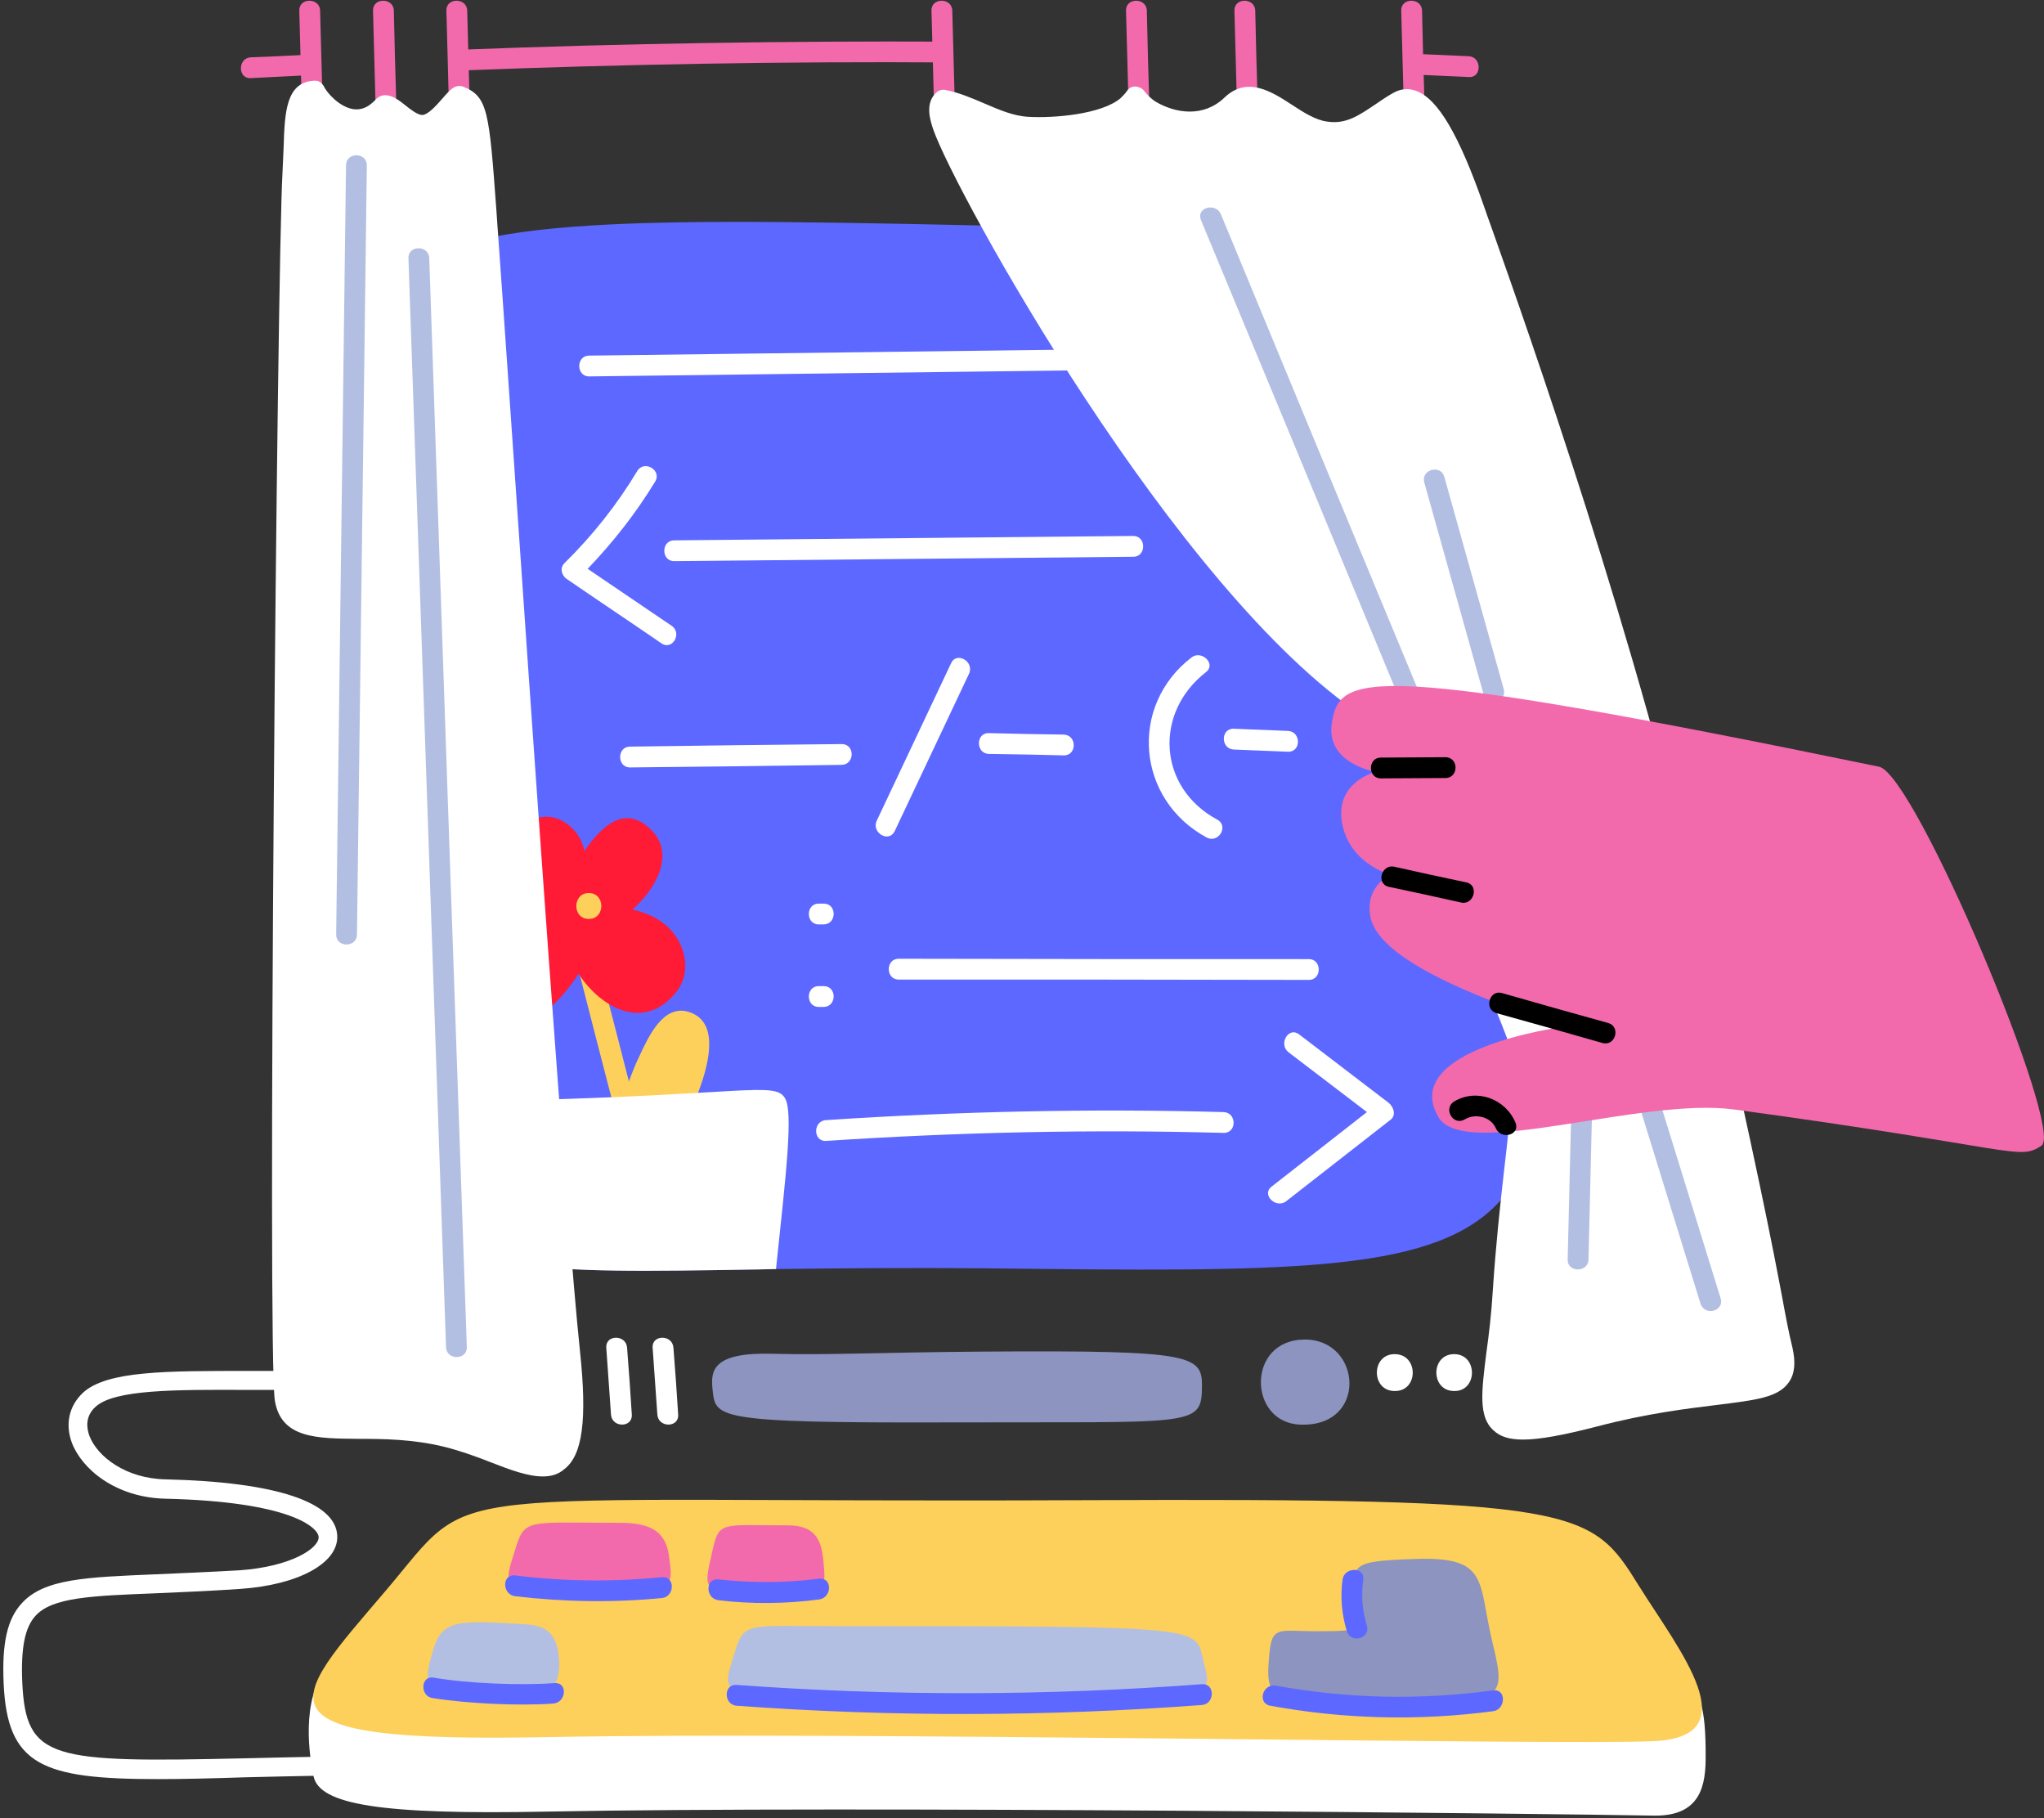 <?xml version="1.0" encoding="UTF-8"?>
<svg width="560px" height="498px" viewBox="0 0 560 498" version="1.1" xmlns="http://www.w3.org/2000/svg" xmlns:xlink="http://www.w3.org/1999/xlink">
    <rect x="0" y="0" width="560" height="498" fill="#333333" stroke="none"/>
    <title>19</title>
    <g id="Page-1" stroke="none" stroke-width="1" fill="none" fill-rule="evenodd">
        <g id="19" fill-rule="nonzero">
            <g id="Screen" transform="translate(94, 60)">
                <path d="M176.4,287.4 C154.3,287.2 135.2,287.4 118.6,287.6 C116.9,287.6 115.3,287.7 113.7,287.7 C83.4,288.2 62,288.6 46.8,286 C45.2,285.7 43.6,285.4 42.1,285 C7.7,276.9 9.4,248.3 5.8,154.8 C-0.3,-2.7 -32.9,-2.9 194.6,2.2 C311.7,4.8 323.5,16.9 328.6,140 C334.8,289.3 338.5,289.2 176.4,287.4 Z" id="Path" fill="#5C68FF"></path>
                <path d="M203.8,35.7 C158.3,36.3 112.8,36.8 67.4,37.4 C63.8,37.4 63.8,43.1 67.4,43.1 C112.9,42.5 158.4,42 203.8,41.4 C207.4,41.3 207.4,35.6 203.8,35.7 Z" id="Path" fill="#FFFFFF"></path>
                <path d="M216.5,86.8 C174.6,87.2 132.6,87.6 90.7,88 C87.1,88 87.1,93.7 90.7,93.7 C132.6,93.3 174.6,92.9 216.5,92.5 C220.1,92.5 220.1,86.8 216.5,86.8 Z" id="Path" fill="#FFFFFF"></path>
                <path d="M90,111.4 C82.3,106.2 74.7,101 67,95.8 C74,88.5 80.2,80.6 85.5,71.9 C87.4,68.8 82.5,65.9 80.6,69 C75,78.3 68.4,86.6 60.7,94.2 C59.3,95.5 59.8,97.6 61.3,98.6 C69.9,104.5 78.6,110.3 87.2,116.2 C90.2,118.3 93,113.4 90,111.4 Z" id="Path" fill="#FFFFFF"></path>
                <path d="M136.6,143.8 C117.3,144 98,144.2 78.6,144.5 C75,144.5 75,150.2 78.6,150.2 C97.9,150 117.2,149.8 136.6,149.5 C140.2,149.4 140.3,143.8 136.6,143.8 Z" id="Path" fill="#FFFFFF"></path>
                <path d="M197.4,141.2 C190.6,141.1 183.7,141 176.9,140.8 C173.3,140.7 173.3,146.4 176.9,146.5 C183.7,146.6 190.6,146.7 197.4,146.9 C201.1,147 201.1,141.3 197.4,141.2 Z" id="Path" fill="#FFFFFF"></path>
                <path d="M166.6,121.6 C159.8,136 153,150.4 146.2,164.8 C144.7,168.1 149.5,170.9 151.1,167.7 C157.9,153.3 164.7,138.9 171.5,124.5 C173,121.2 168.1,118.4 166.6,121.6 Z" id="Path" fill="#FFFFFF"></path>
                <path d="M239.5,164.5 C223.3,155.8 222,135.3 236.4,124.1 C239.3,121.9 235.2,117.9 232.4,120.1 C215.1,133.5 217.5,159.1 236.6,169.4 C239.9,171.1 242.7,166.2 239.5,164.5 Z" id="Path" fill="#FFFFFF"></path>
                <path d="M258.9,140.2 C253.9,140 249,139.8 244,139.6 C240.4,139.5 240.4,145.1 244,145.3 C249,145.5 253.9,145.7 258.9,145.9 C262.5,146 262.5,140.4 258.9,140.2 Z" id="Path" fill="#FFFFFF"></path>
                <path d="M264.6,202.7 C227.1,202.7 189.7,202.7 152.2,202.6 C148.6,202.6 148.6,208.3 152.2,208.3 C189.7,208.3 227.1,208.3 264.6,208.4 C268.2,208.4 268.2,202.7 264.6,202.7 Z" id="Path" fill="#FFFFFF"></path>
                <path d="M241.2,244.6 C204.9,243.6 168.6,244.4 132.3,246.8 C128.7,247 128.7,252.7 132.3,252.5 C168.6,250.1 204.9,249.3 241.2,250.3 C244.9,250.4 244.9,244.7 241.2,244.6 Z" id="Path" fill="#FFFFFF"></path>
                <path d="M286.5,242.1 C278.3,235.8 270.1,229.6 261.9,223.3 C259,221.1 256.2,226 259,228.2 C266.2,233.7 273.3,239.1 280.5,244.6 C271.8,251.4 263.1,258.2 254.4,265 C251.5,267.2 255.6,271.2 258.4,269 C268,261.5 277.5,254.1 287.1,246.6 C288.6,245.3 287.7,243.1 286.5,242.1 Z" id="Path" fill="#FFFFFF"></path>
                <path d="M131.7,187.5 L130.3,187.5 C126.7,187.5 126.7,193.2 130.3,193.2 L131.7,193.2 C135.3,193.1 135.3,187.5 131.7,187.5 Z" id="Path" fill="#FFFFFF"></path>
                <path d="M131.7,210.1 L130.3,210.1 C126.7,210.1 126.7,215.8 130.3,215.8 L131.7,215.8 C135.3,215.7 135.3,210.1 131.7,210.1 Z" id="Path" fill="#FFFFFF"></path>
            </g>
            <g id="Flower" transform="translate(132, 223)">
                <path d="M43,83.7 C39.2,68.9 35.4,54 31.5,39.2 C30.6,35.7 25.1,37.2 26,40.7 C29.8,55.5 33.6,70.4 37.5,85.2 C38.4,88.7 43.9,87.2 43,83.7 Z" id="Path" fill="#FDD05B"></path>
                <path d="M56.8,54.2 C49.8,51.9 45.7,60.9 43.4,65.8 C38.6,75.7 36.3,86.3 36,97.3 C35.9,100.3 39.8,100.8 41.1,98.8 C40.5,101.4 44.6,103.4 46.4,100.7 C51.2,93.6 72.1,59.1 56.8,54.2 Z" id="Path" fill="#FDD05B"></path>
                <path d="M53.5,34 C50.7,29.5 46.2,27.3 41.3,26.1 C47.8,20.4 53.1,10.8 46.3,4.2 C39.2,-2.8 32.8,3.3 28.1,10.1 C27.7,8 26.8,6.1 25.2,4.3 C22.1,0.9 17.4,-0.5 13.3,1.9 C3.2,7.8 8.7,20.2 14.6,28.5 C5.8,34.6 -4.6,45.7 2.7,54.1 C10.3,62.8 21.2,52.2 26.5,43.7 C32.4,52.8 44,59.5 52.8,49.3 C56.7,44.9 56.5,38.8 53.5,34 Z" id="Path" fill="#FF1A36"></path>
                <path d="M80.6,124.6 C78.9,124.6 77.3,124.7 75.7,124.7 C45.4,125.2 24,125.6 8.8,123 L8.8,78.4 C71.7,76.9 80.2,73.2 83,77.7 C85.4,81.3 83.4,98.2 80.6,124.6 Z" id="Path" fill="#FFFFFF"></path>
                <path d="M29.3,21.6 C24.8,21.6 24.7,28.7 29.3,28.7 C33.9,28.7 33.9,21.6 29.3,21.6 Z" id="Path" fill="#FDD05B"></path>
            </g>
            <g id="Curtains" transform="translate(66, 0)">
                <path d="M248.2,2.9 C248.1,-0.7 242.4,-0.7 242.5,2.9 C242.7,11.6 243,20.3 243.2,29.1 C243.3,32.7 249,32.7 248.9,29.1 C248.6,20.3 248.4,11.6 248.2,2.9 Z" id="Path" fill="#F26AAC"></path>
                <path d="M194.9,2.9 C194.8,-0.7 189.1,-0.7 189.2,2.9 C189.4,11.6 189.7,20.3 189.9,29.1 C190,32.7 195.7,32.7 195.6,29.1 C195.4,20.3 195.1,11.6 194.9,2.9 Z" id="Path" fill="#F26AAC"></path>
                <path d="M277.9,2.9 C277.8,-0.7 272.1,-0.7 272.2,2.9 C272.4,11.6 272.7,20.3 272.9,29.1 C273,32.7 278.7,32.7 278.6,29.1 C278.3,20.3 278.1,11.6 277.9,2.9 Z" id="Path" fill="#F26AAC"></path>
                <path d="M323.6,2.9 C323.5,-0.7 317.8,-0.7 317.9,2.9 C318.1,11.6 318.4,20.3 318.6,29.1 C318.7,32.7 324.4,32.7 324.3,29.1 C324,20.3 323.8,11.6 323.6,2.9 Z" id="Path" fill="#F26AAC"></path>
                <path d="M17.9,15 C12.8,15.3 7.8,15.5 2.7,15.7 C-0.9,15.9 -0.9,21.6 2.7,21.4 C8,21.1 13.2,20.9 18.5,20.6 C18.3,18.8 18.1,16.9 17.9,15 Z" id="Path" fill="#F26AAC"></path>
                <path d="M60.6,13.6 C60.4,15.5 60.3,17.4 60.3,19.3 C104.8,17.6 149.2,16.8 193.7,17.1 C193.7,15.2 193.8,13.3 193.8,11.4 C149.4,11.2 105,11.9 60.6,13.6 Z" id="Path" fill="#F26AAC"></path>
                <path d="M336.4,15.4 C331.9,15.2 327.3,15 322.8,14.8 C322.9,15.3 323,15.8 323,16.3 C323,17.7 323.1,19.1 323.2,20.5 C327.6,20.7 332.1,20.9 336.5,21.1 C340,21.3 340,15.6 336.4,15.4 Z" id="Path" fill="#F26AAC"></path>
                <path d="M41.9,2.9 C41.8,-0.7 36.1,-0.7 36.2,2.9 C36.4,11.6 36.7,20.3 36.9,29.1 C37,32.7 42.7,32.7 42.6,29.1 C42.3,20.3 42.1,11.6 41.9,2.9 Z" id="Path" fill="#F26AAC"></path>
                <path d="M21.7,2.9 C21.6,-0.7 15.9,-0.7 16,2.9 C16.2,11.6 16.5,20.3 16.7,29.1 C16.8,32.7 22.5,32.7 22.4,29.1 C22.2,20.3 21.9,11.6 21.7,2.9 Z" id="Path" fill="#F26AAC"></path>
                <path d="M62,2.9 C61.9,-0.7 56.2,-0.7 56.3,2.9 C56.5,11.6 56.8,20.3 57,29.1 C57.1,32.7 62.8,32.7 62.7,29.1 C62.5,20.3 62.2,11.6 62,2.9 Z" id="Path" fill="#F26AAC"></path>
                <path d="M422.6,369.8 C419.1,354.2 419.1,346.5 398.6,256.7 C378.1,166.9 343.8,73.3 338.2,57.1 C334,44.8 325.4,22.9 317.3,27.6 C310.4,31.6 305.7,37.1 297.4,35.9 C287.5,34.5 279.2,21.2 271.4,28.6 C264.9,34.8 256,34 249.5,30.2 C247.9,29.3 246.6,27.9 245.4,26.4 C245.3,26.4 245.2,26.4 245,26.4 C244.5,27.3 243.3,28.6 242.8,29 C236.9,34 223.2,35.1 215.7,34.7 C207.6,34.3 200.2,28.7 192.4,27.3 C190.7,28.7 190.9,31 192.2,34.7 C197.9,51 258.7,161.2 309.6,194.5 C336,251.1 345.2,272.3 349.4,283.6 C353.6,294.9 347.8,319.7 345.6,353.6 C343.5,387.5 332.9,398.1 371.1,388.2 C409.2,378.3 426.2,385.3 422.6,369.8 Z" id="Path" fill="#FFFFFF"></path>
                <path d="M351.3,394.3 C347.5,394.3 345,393.5 343.2,391.8 C339,388.1 339.9,381.1 341.2,370.7 C341.9,365.7 342.6,360 343,353.3 C343.8,341.1 345,330.1 346.1,320.4 C348,304 349.4,291 346.9,284.4 C343.4,275.1 336,257.3 307.5,196.2 C256,162.1 195.6,52.5 189.7,35.5 C188.9,33.1 187.2,28.2 190.7,25.2 C191.3,24.7 192.1,24.5 192.8,24.6 C196.6,25.3 200.1,26.8 203.6,28.3 C207.8,30.1 211.7,31.8 215.8,32 C222.8,32.4 235.8,31.3 241,26.9 C241.4,26.5 242.4,25.5 242.7,25 C243.2,24.2 244,23.7 245,23.7 C245.8,23.7 246.8,24.1 247.3,24.7 C248.2,25.9 249.4,27.1 250.7,27.9 C256,31 263.7,32.3 269.5,26.7 C275.7,20.8 282.4,25.1 287.8,28.6 C291,30.7 294.4,32.9 297.6,33.3 C302.8,34.1 306.3,31.6 310.8,28.6 C312.4,27.5 314,26.4 315.8,25.4 C317.8,24.3 319.9,24.1 322,24.9 C328,27.1 333.8,37.1 340.5,56.3 C341,57.8 341.8,60 342.8,62.8 C352.6,90.5 382.4,174.6 401,256.1 C415.5,319.8 419.8,342.2 422.3,355.5 C423.3,360.9 424,364.7 425.1,369.2 C426,373.3 425.7,376.3 424.1,378.6 C421.2,382.8 414.9,383.5 404.5,384.8 C396.4,385.8 385.3,387.1 371.6,390.7 C362.3,393.1 355.8,394.3 351.3,394.3 Z M193.8,30.2 C193.8,31 194.1,32.2 194.6,33.8 C200.2,49.9 261.3,159.8 310.9,192.2 C311.3,192.5 311.6,192.8 311.8,193.3 C340.6,255.1 348.2,273.1 351.7,282.6 C354.6,290.4 353.2,303.3 351.2,321 C350.1,330.6 348.9,341.5 348.1,353.6 C347.7,360.5 346.9,366.5 346.3,371.4 C345.2,379.9 344.4,386 346.6,387.9 C349.6,390.5 360.9,388 370.4,385.6 C384.5,382 395.8,380.6 404,379.6 C412.3,378.6 418.3,377.8 419.9,375.6 C420.6,374.6 420.7,372.9 420.1,370.4 L420.1,370.4 C419.1,365.8 418.3,361.9 417.3,356.5 C414.8,343.2 410.6,320.9 396.1,257.3 C377.6,176.1 347.9,92.1 338.1,64.5 C337.1,61.7 336.3,59.5 335.8,57.9 C328,35.5 322.8,30.6 320.4,29.7 C319.7,29.5 319.2,29.5 318.6,29.8 C317,30.7 315.4,31.8 313.9,32.8 C309.2,36.1 304.3,39.4 297,38.4 C292.6,37.8 288.6,35.2 285.1,32.9 C279,28.9 276.2,27.6 273.3,30.4 C265.4,38 254.8,36.2 248.2,32.3 C247.1,31.7 246.2,30.9 245.3,30.1 C245,30.4 244.7,30.7 244.5,30.9 C237.5,36.8 222.5,37.6 215.6,37.2 C210.6,36.9 206.1,35 201.6,33.1 C198.9,32 196.4,30.9 193.8,30.2 Z" id="Shape" fill="#FFFFFF"></path>
                <path d="M322.4,188.7 C304.4,145.4 286.4,102 268.5,58.7 C267.1,55.4 261.7,56.8 263,60.2 C281,103.5 299,146.9 316.9,190.2 C318.3,193.5 323.8,192 322.4,188.7 Z" id="Path" fill="#B3BFE2"></path>
                <path d="M346,188.8 C340.6,169.4 335.1,150 329.7,130.6 C328.7,127.1 323.3,128.6 324.2,132.1 C329.6,151.5 335.1,170.9 340.5,190.3 C341.5,193.8 346.9,192.3 346,188.8 Z" id="Path" fill="#B3BFE2"></path>
                <path d="M365,282.8 C364.5,303.5 364,324.3 363.5,345 C363.4,348.6 369.1,348.6 369.2,345 C369.7,324.3 370.2,303.5 370.7,282.8 C370.8,279.2 365.1,279.2 365,282.8 Z" id="Path" fill="#B3BFE2"></path>
                <path d="M405.4,355.6 L384.4,287.7 C383.3,284.2 377.9,285.7 378.9,289.2 L399.9,357.1 C401.1,360.6 406.5,359.1 405.4,355.6 Z" id="Path" fill="#B3BFE2"></path>
                <path d="M90.4,370.5 C85.5,323.8 70.3,95.6 67.8,62.3 C65.6,32.3 65.6,28.4 59.9,26.2 C58,26.9 54.1,34.3 49.6,34.2 C45.1,34.1 40.8,27 38.7,29.3 C31.2,37.5 22.2,29 20.3,24.8 C13.6,25 14.8,34.8 14.1,47.4 C12.7,70.7 9.9,369.8 12,383.2 C14.1,396.6 33.9,388.1 56.5,393.8 C79.1,399.5 95.3,417.1 90.4,370.5 Z" id="Path" fill="#FFFFFF"></path>
                <path d="M82.7,404.4 C78.6,404.4 73.8,402.6 68.4,400.5 C64.6,399 60.2,397.4 55.8,396.3 C47.3,394.2 39.2,394.1 32.1,394.1 C20.8,394 11,394 9.3,383.6 C7.2,370.4 9.9,72.7 11.4,47.2 C11.5,44.9 11.6,42.6 11.7,40.5 C12,30.8 12.3,22.4 20.2,22.1 C21.3,22 22.2,22.7 22.7,23.6 C23.6,25.5 27,29.3 30.8,29.9 C33,30.2 34.9,29.4 36.8,27.4 C39.5,24.4 43,27.2 45,28.8 C46.5,30 48.3,31.4 49.6,31.5 C49.6,31.5 49.6,31.5 49.6,31.5 C51.3,31.5 53.6,28.8 55.2,27 C56.6,25.4 57.6,24.2 58.9,23.7 C59.5,23.5 60.2,23.5 60.8,23.7 C67.7,26.4 68,30.5 70,57.6 L70.3,62 C70.9,70.2 72.3,90.1 74.1,116.2 C79.7,198 89.2,335 92.9,370.1 C94.9,388.9 93.6,398.6 88.6,402.4 C86.9,403.9 84.9,404.4 82.7,404.4 Z M19.1,27.8 C17.5,29.1 17.2,33.2 17,40.6 C16.9,42.8 16.9,45.1 16.7,47.5 C15.2,72.9 12.5,369.6 14.6,382.7 C15.5,388.2 19.9,388.7 32.2,388.8 C39.2,388.8 48,388.9 57.2,391.2 C62,392.4 66.5,394.1 70.4,395.6 C77.1,398.2 82.9,400.4 85.6,398.3 C88.8,395.8 89.6,386.5 87.9,370.7 L87.9,370.7 C84.2,335.4 74.7,198.4 69.1,116.6 C67.3,90.5 65.9,70.6 65.3,62.4 L65,58 C63.4,36.1 62.9,31.1 60.4,29.2 C60.1,29.5 59.7,30 59.4,30.3 C57.1,33 54,36.6 49.8,36.6 C49.7,36.6 49.7,36.6 49.6,36.6 C46.5,36.5 43.9,34.5 41.9,32.8 C41.4,32.4 40.7,31.8 40.2,31.5 C36.6,35.1 32.8,35.4 30.2,35 C25.3,34.4 21.2,30.9 19.1,27.8 Z" id="Shape" fill="#FFFFFF"></path>
                <path d="M28.8,45.3 C27.9,115.5 27,185.8 26.1,256 C26.1,259.6 31.7,259.6 31.8,256 C32.7,185.8 33.6,115.5 34.5,45.3 C34.5,41.6 28.8,41.6 28.8,45.3 Z" id="Path" fill="#B3BFE2"></path>
                <path d="M51.6,70.7 C51.5,67.1 45.8,67.1 45.9,70.7 C49.3,170.1 52.8,269.6 56.2,369 C56.3,372.6 62,372.6 61.9,369 C58.4,269.6 55,170.2 51.6,70.7 Z" id="Path" fill="#B3BFE2"></path>
            </g>
            <g id="Computer_1_" transform="translate(166, 366)">
                <path d="M94.4,23.6 C28.7,23.8 30.1,22.3 29.2,14.4 C28.7,9.4 29.2,4.3 45.9,4.8 C60.3,5.2 75.6,4.4 103.7,4.2 C162.1,3.8 163.5,5.2 163.3,14.4 C163.1,24.9 160.1,23.4 94.4,23.6 Z" id="Path" fill="#8C94BF"></path>
                <path d="M216.1,4.9 C209.6,4.9 209.6,15 216.1,15 C222.7,15.1 222.7,4.9 216.1,4.9 Z" id="Path" fill="#FFFFFF"></path>
                <path d="M232.4,4.9 C225.9,4.9 225.9,15 232.4,15 C238.9,15.1 238.9,4.9 232.4,4.9 Z" id="Path" fill="#FFFFFF"></path>
                <path d="M191.5,0.9 C175.4,0.9 175.9,23.7 190.2,24.2 C208.8,25 207.2,0.9 191.5,0.9 Z" id="Path" fill="#8C94BF"></path>
                <path d="M5.8,3.1 C5.5,-0.5 -0.1,-0.5 0.1,3.1 C0.5,9.2 1,15.4 1.4,21.5 C1.7,25.1 7.3,25.1 7.1,21.5 C6.7,15.3 6.3,9.2 5.8,3.1 Z" id="Path" fill="#FFFFFF"></path>
                <path d="M18.5,3.1 C18.2,-0.5 12.6,-0.5 12.8,3.1 C13.2,9.2 13.7,15.4 14.1,21.5 C14.4,25.1 20,25.1 19.8,21.5 C19.4,15.3 19,9.2 18.5,3.1 Z" id="Path" fill="#FFFFFF"></path>
            </g>
            <g id="Hand" transform="translate(364, 187)">
                <path d="M150.8,23 C10.1,-6 3,-2.5 0.9,11 C-0.9,22.2 12.9,24.4 12.9,24.4 C12.9,24.4 1.6,27.2 3.7,38.5 C5.8,49.8 17.1,52.6 17.1,52.6 C17.1,52.6 10,55.4 11.4,63.9 C13.7,77.4 48.4,88.6 64,94.3 C64,94.3 19.1,100.3 30.1,119 C37.2,131 85.6,113.4 111.2,116.9 C189,127.5 189,131 195.3,126.8 C201.7,122.7 160.7,25 150.8,23 Z" id="Path" fill="#F26AAC"></path>
                <path d="M32,20.4 C26.1,20.4 20.2,20.5 14.3,20.5 C10.7,20.5 10.7,26.2 14.3,26.2 C20.2,26.2 26.1,26.1 32,26.1 C35.7,26.1 35.7,20.4 32,20.4 Z" id="Path" fill="#000000"></path>
                <path d="M37.8,54.7 C31.2,53.3 24.6,51.9 18,50.4 C14.5,49.6 12.9,55.1 16.5,55.9 C23.1,57.3 29.7,58.7 36.3,60.2 C39.8,61 41.3,55.5 37.8,54.7 Z" id="Path" fill="#000000"></path>
                <path d="M76.6,93.2 C66.9,90.5 57.2,87.8 47.5,85 C44,84 42.5,89.5 46,90.5 C55.7,93.2 65.4,95.9 75.1,98.7 C78.6,99.6 80.1,94.2 76.6,93.2 Z" id="Path" fill="#000000"></path>
                <path d="M51.2,120.5 C48.5,114 40.6,111 34.4,114.7 C31.3,116.6 34.1,121.5 37.3,119.6 C40.1,117.9 44.4,118.8 45.8,122 C47.2,125.3 52.6,123.9 51.2,120.5 Z" id="Path" fill="#000000"></path>
            </g>
            <g id="Keyboard_1_" transform="translate(0, 375)">
                <path d="M43.3,112.3 C11.5,112.3 2,108.5 1,86.1 C0.5,75 2,68.4 6,64.1 C12.1,57.4 23.6,57 42.7,56.2 C49.4,55.9 57,55.6 65.7,55.1 C79.7,54.1 87.4,49.1 87.3,46 C87.2,43.4 79.6,36.3 45.4,35.5 C31.6,35.2 22.4,27.3 19.7,20.2 C17.8,15.1 18.9,10.1 22.7,6.5 C29.3,0.4 45.7,0.5 68.2,0.5 C71,0.5 73.9,0.5 76.8,0.5 C78.2,0.5 79.4,1.7 79.4,3.1 C79.4,4.5 78.2,5.7 76.8,5.7 C73.8,5.7 71,5.7 68.2,5.7 C47.6,5.6 31.4,5.6 26.2,10.3 C23.3,12.9 23.7,16.1 24.5,18.3 C26.7,24 34.5,30 45.4,30.2 C75.5,30.9 92.2,36.4 92.4,45.8 C92.6,53.2 81.7,59.1 65.9,60.2 C57.1,60.8 49.5,61.1 42.7,61.4 C25,62.1 14.3,62.5 9.7,67.6 C6.8,70.8 5.7,76.4 6.1,85.8 C7.1,107.1 13.9,107.8 67.2,106.6 C80.1,106.3 96.2,105.9 115.1,105.9 C116.5,105.9 117.7,107.1 117.7,108.5 C117.7,109.9 116.5,111.1 115.1,111.1 C96.2,111.1 80.2,111.5 67.3,111.8 C58.3,112.1 50.3,112.3 43.3,112.3 Z" id="Path" fill="#FFFFFF"></path>
                <path d="M295.8,56.4 C113.3,57.2 131.8,50.5 105.5,81.4 C104.9,82.1 104.3,82.9 103.6,83.6 C101.6,86 91.7,79.1 89.9,81.2 C82.1,90.5 84.9,106.6 85.9,111.5 C87.5,119.3 104.3,122.1 149.8,121.2 C232.5,119.6 426.9,121.8 453.1,122.3 C466,122.5 467.4,114 467.3,105.6 C467.3,100.5 467.1,94.1 465.6,90.6 C462.3,82.8 454.1,88 449,79.8 C435.8,58.6 433.7,55.8 295.8,56.4 Z" id="Path" fill="#FFFFFF"></path>
                <path d="M295.8,35.9 C113.3,36.7 131.8,30 105.5,60.9 C79.2,91.8 67.1,102.4 149.8,100.8 C232.5,99.2 426.9,103.1 453.1,101.9 C479.3,100.7 460.2,77.2 449.1,59.5 C435.8,38.1 433.7,35.3 295.8,35.9 Z" id="Path" fill="#FDD05B"></path>
                <path d="M170,42.1 C143.8,42.1 143.8,40.7 141,49.9 C138.2,59.1 136,61.2 160.8,61.9 C186.3,62.6 184.1,58.4 183.4,52 C182.7,45.7 179.9,42.1 170,42.1 Z" id="Path" fill="#F26AAC"></path>
                <path d="M215.9,42.8 C197,42.8 197,41.4 195,50.6 C193,59.8 191.4,61.9 209.3,62.6 C227.7,63.3 226.1,59.1 225.6,52.7 C225.1,46.4 223,42.8 215.9,42.8 Z" id="Path" fill="#F26AAC"></path>
                <path d="M230.1,70.4 C203.9,70.4 203.9,69 201.1,78.2 C198.3,87.4 196.1,90.1 220.9,90.2 C336.1,90.9 332.6,91.6 329.8,80.3 C327.4,70.5 332.6,70.4 230.1,70.4 Z" id="Path" fill="#B3BFE2"></path>
                <path d="M387.8,52 C369.4,52.6 370.5,53.5 371.5,64 C372.2,71.1 375.2,71.8 360.9,71.8 C348.9,71.8 348.2,69.7 347.5,81.7 C346.8,93.7 355.3,91.6 382.8,90.9 C410.3,90.2 413.2,92.3 409,75.3 C404.8,58.3 408.3,51.3 387.8,52 Z" id="Path" fill="#8C94BF"></path>
                <path d="M181.4,57 C167.9,58.3 154.5,58.2 141.1,56.5 C137.5,56.1 137.5,61.7 141.1,62.2 C154.6,63.8 168,64 181.4,62.7 C184.9,62.3 185,56.7 181.4,57 Z" id="Path" fill="#5C68FF"></path>
                <path d="M224.4,57.4 C215.2,58.6 206,58.6 196.8,57.6 C193.2,57.2 193.2,62.8 196.8,63.3 C206,64.4 215.2,64.3 224.4,63.1 C228,62.6 228.1,57 224.4,57.4 Z" id="Path" fill="#5C68FF"></path>
                <path d="M144,69.9 C125.2,68.8 121,68.4 118.5,77.5 C116,86.6 115.3,87.7 133.2,89.4 C151.5,91.2 153.3,86.7 153.2,80.3 C152.9,73.9 151.1,70.3 144,69.9 Z" id="Path" fill="#B3BFE2"></path>
                <path d="M151.9,86 C142.6,86.7 127.9,86.1 118.8,84.5 C115.2,83.9 115,89.6 118.5,90.1 C127.7,91.6 142.4,92.3 151.6,91.6 C155.2,91.3 155.6,85.7 151.9,86 Z" id="Path" fill="#5C68FF"></path>
                <path d="M329.3,86.3 C286.8,89.5 244.3,89.6 201.8,86.5 C198.2,86.2 198.2,91.9 201.8,92.2 C244.3,95.3 286.8,95.2 329.3,92 C332.9,91.7 332.9,86 329.3,86.3 Z" id="Path" fill="#5C68FF"></path>
                <path d="M409.1,88 C389.1,90.7 369.4,90.3 349.5,86.7 C345.9,86.1 344.4,91.5 348,92.2 C368.3,95.9 388.6,96.4 409.1,93.7 C412.6,93.2 412.7,87.5 409.1,88 Z" id="Path" fill="#5C68FF"></path>
                <path d="M374.5,70.3 C373.2,66.1 372.9,62 373.5,57.7 C374,54.1 368.3,54.1 367.8,57.7 C367.2,62.5 367.6,67.2 369,71.8 C370.1,75.3 375.5,73.8 374.5,70.3 Z" id="Path" fill="#5C68FF"></path>
            </g>
        </g>
    </g>
</svg>